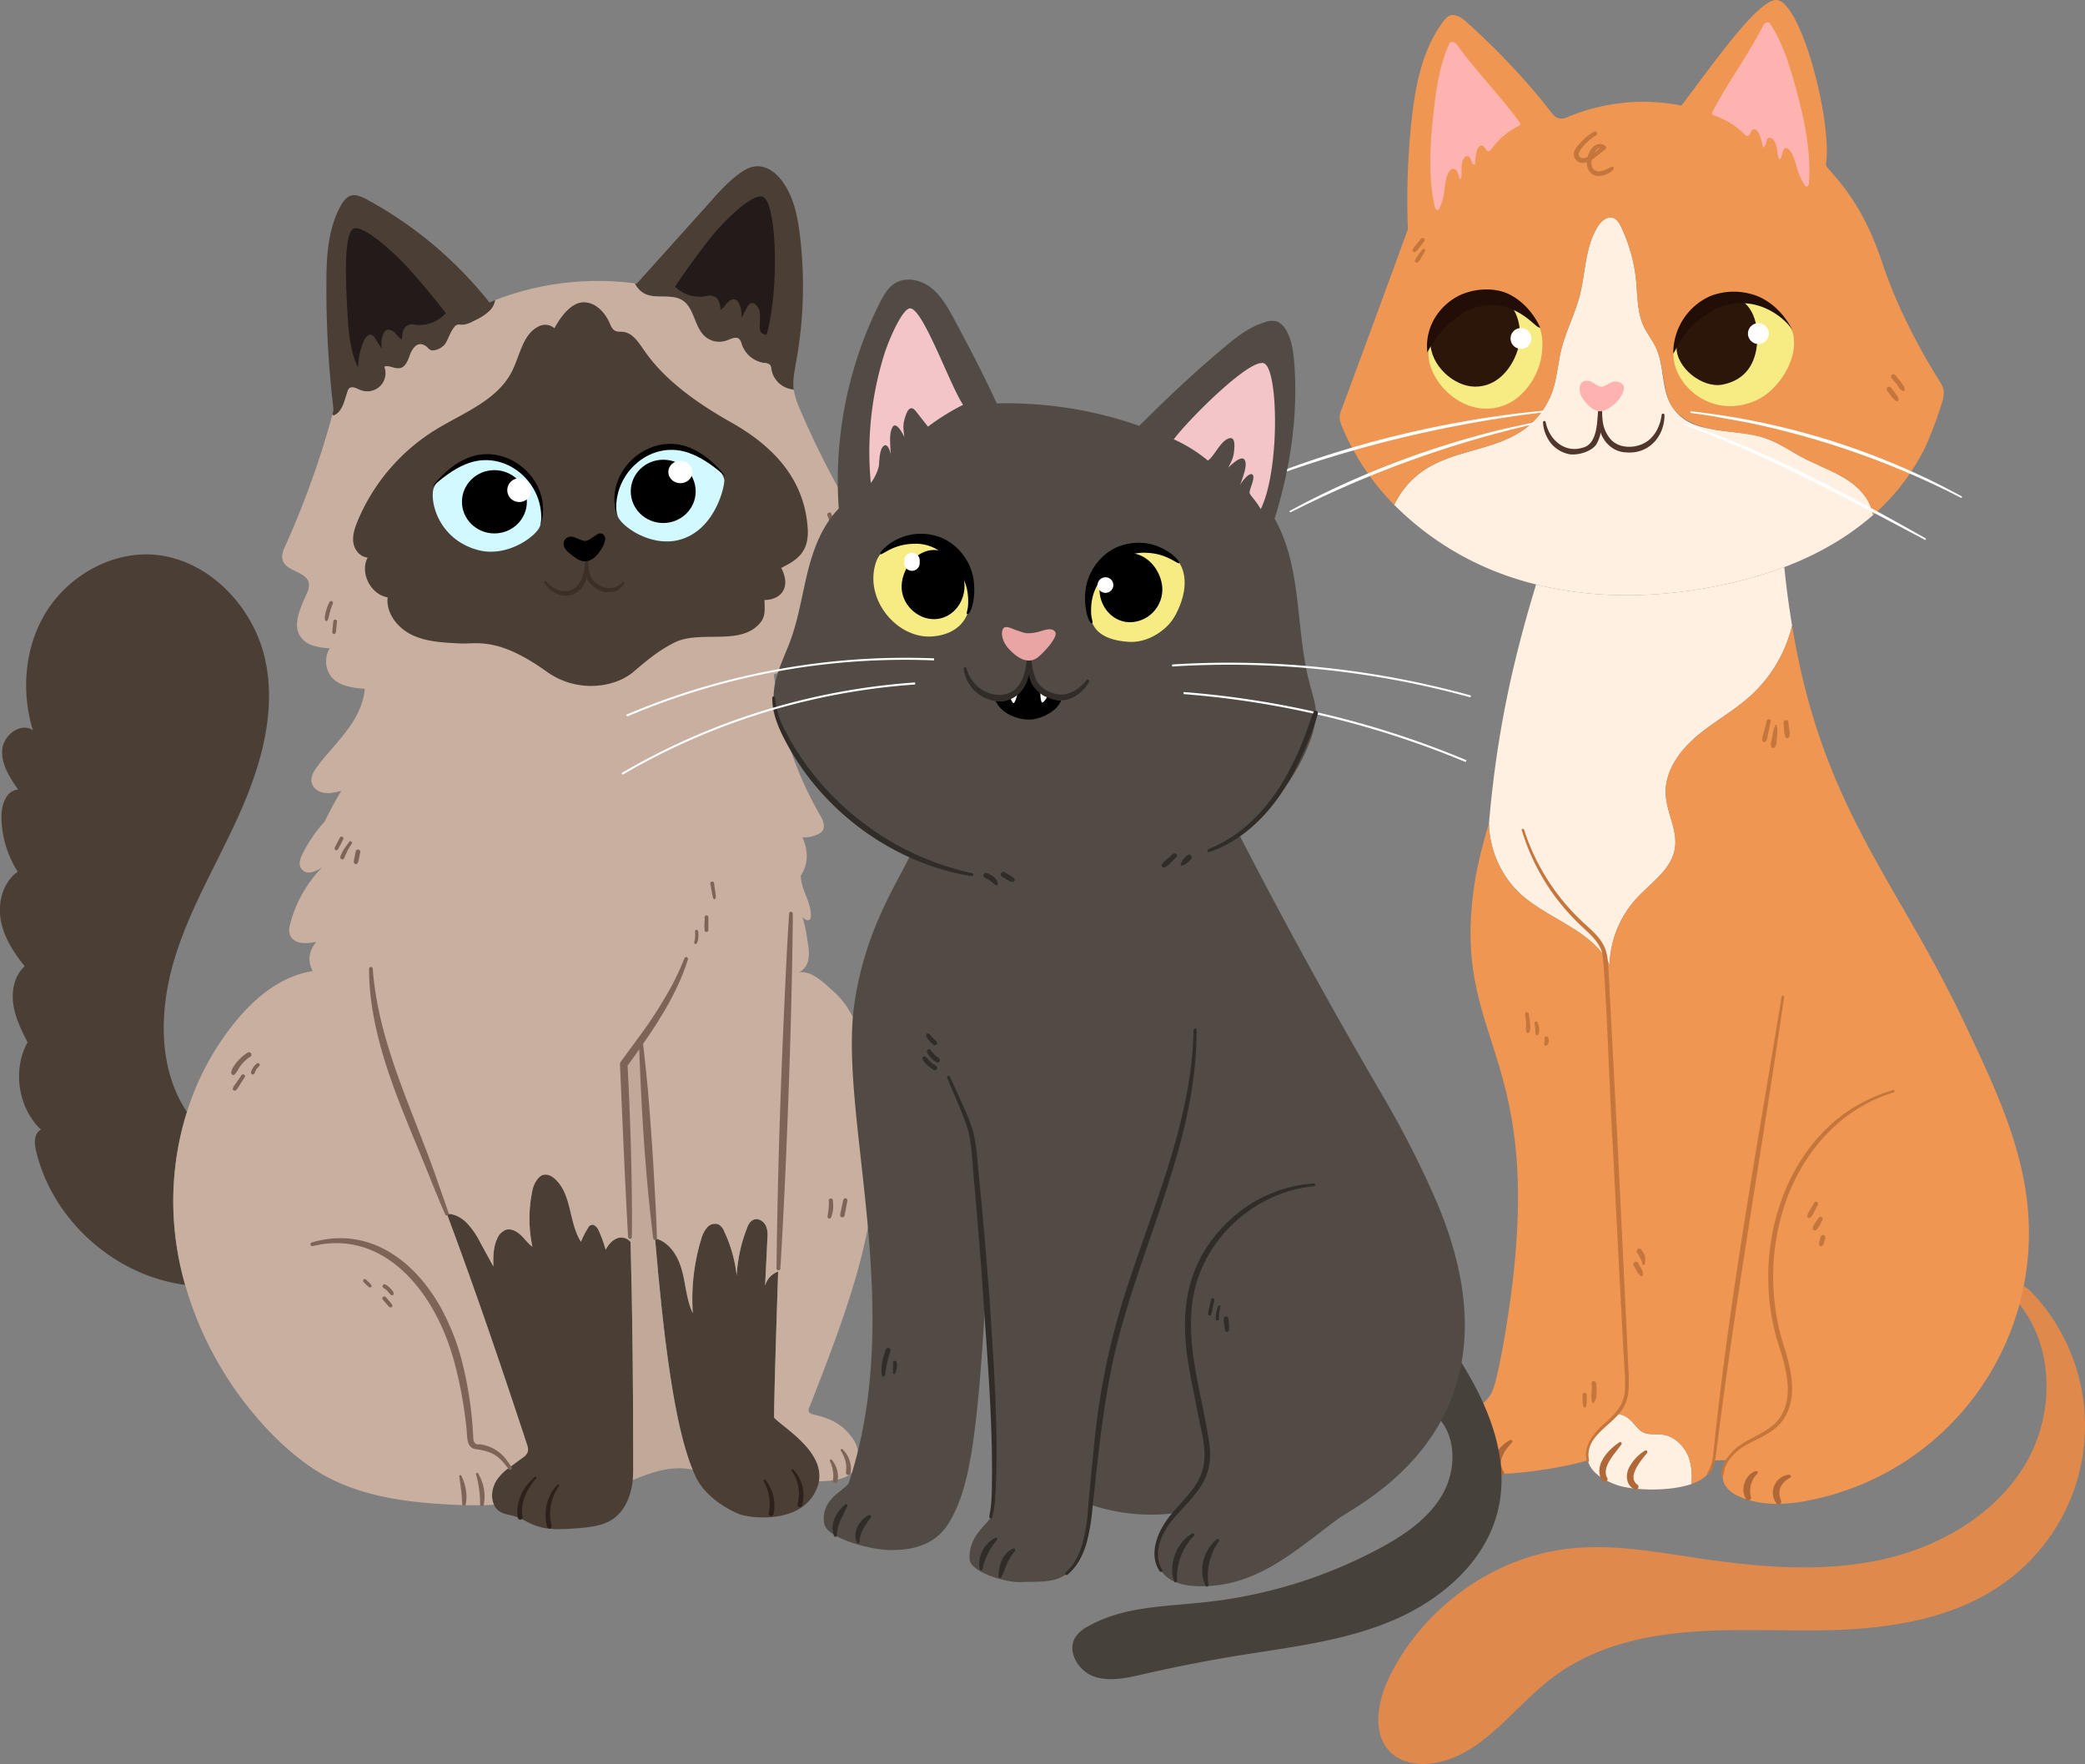 <svg id="레이어_1" data-name="레이어 1" xmlns="http://www.w3.org/2000/svg" xmlns:xlink="http://www.w3.org/1999/xlink" viewBox="0 0 1021.4 864.1"><rect x="0" y="0" width="1021.4" height="864.1" fill="#808080" stroke="none"/><defs><style>.cls-1{fill:none;}.cls-2{clip-path:url(#clip-path);}.cls-3{fill:#4b3e35;}.cls-4{fill:#c1a999;}.cls-5{fill:#c8afa0;}.cls-6{fill:#7c6557;}.cls-7{fill:#2c211b;}.cls-8{fill:#231b19;}.cls-9{fill:#3a3027;}.cls-10{fill:#d2f9ff;}.cls-11{fill:#fff;}.cls-12{clip-path:url(#clip-path-2);}.cls-13{fill:#e0894d;}.cls-14{fill:#fff0e2;}.cls-15{fill:#f09653;}.cls-16{fill:#c5763c;}.cls-17{fill:#ffb3b0;}.cls-18{fill:#b16838;}.cls-19{fill:#f6ec83;}.cls-20{fill:#2c160a;}.cls-21{fill:#51362d;}.cls-22{fill:#220e07;}.cls-23{fill:#47413c;}.cls-24{fill:#524b45;}.cls-25{fill:#312c28;}.cls-26{fill:#f4c5c8;}.cls-27{fill:#e9a4a4;}</style><clipPath id="clip-path" transform="translate(-45.1 -183)"><rect class="cls-1" y="20.5" width="513.8" height="960.28"/></clipPath><clipPath id="clip-path-2" transform="translate(-45.1 -183)"><rect class="cls-1" x="601.9" width="478.1" height="1094.68"/></clipPath></defs><g class="cls-2"><path class="cls-3" d="M175.1,506.6c5.4,25.3-2.2,51.6-12.8,75.3s-24.2,46-31.7,70.8-8.3,53.3,6,74.9h.1a145.8,145.8,0,0,0-6.2,56.1,148,148,0,0,0,5.3,28.7c-34.6-4.5-65.3-31.9-73.1-66-.9-3.6-.9-8.4,2.5-10-11.2-10.7-14.1-29.2-6.6-42.8-3-6-6.1-12.1-7-18.8s.6-14,5.6-18.5c-5.5-6.8-10.4-14.4-11.8-23S46.7,615,53.8,610a50.6,50.6,0,0,1-8-26.7c-.1-5.8,2.3-13.2,8.2-13.5-4.1-5.9-8.4-12.4-7.8-19.6s9.1-13.5,15-9.5c-5.9-19.3-4-41.2,6.7-58.2s30.5-28.6,50.6-27.9C146.1,455.7,169.4,479.6,175.1,506.6Z" transform="translate(-45.1 -183)"/><path class="cls-3" d="M284.9,331.2l2.8-1.2a9.5,9.5,0,0,1-2.5,5,23.4,23.4,0,0,1-6.9,4.7c-2.3,1.2-4.7,2.5-7.3,2.4a3.7,3.7,0,0,0-2.1.1,2.4,2.4,0,0,0-1.1.9c-2,2.3-2.7,5.4-4.3,7.9s-4.7,4.8-7.4,3.5-2.7-2.4-4.3-2.8-4.9,2.3-5.8,5-2,5.9-4.7,6.6-5.3-1.5-7.9-.7a9,9,0,0,1-2.1,9.6,9.1,9.1,0,0,1-9.6,1.9c-1.9-.8-4.1-2.1-5.6-.8a4,4,0,0,0-.8,1.6c-1.5,4.5-2.5,10.1-6.9,11.7l-.4-.7c.2-.7.3-1.4.5-2.1a498.9,498.9,0,0,1-3.5-62.5c0-12.8.8-26.1,6.9-37.3,1.2-2.2,2.8-4.5,5.2-5.2s5.3.6,7.7,1.9A196,196,0,0,1,284.9,331.2Z" transform="translate(-45.1 -183)"/><path class="cls-3" d="M437,298.7a205.3,205.3,0,0,1-2,62.1c-.7,4.3-1.7,8.7-1.1,13h0a11.1,11.1,0,0,1-2.5-.5A11.9,11.9,0,0,1,423,364a4.5,4.5,0,0,0-.7-2.3,4.6,4.6,0,0,0-2.9-.9,13.7,13.7,0,0,1-11-9.3,5,5,0,0,0-1.2-2.4c-1.5-1.4-3.9-.1-5.8.6a10.7,10.7,0,0,1-11.1-2c-5.1-4.7-4.9-13.8-10.8-17.5s-13.4-.3-19.1-3.6a11.1,11.1,0,0,1-4.3-4.8l.9.2,36.3-40.4c4.4-5,8.9-9.9,14.3-13.8,2.3-1.6,4.9-3.1,7.7-3.3,5.3-.5,10,3.1,13.1,7.4C434,279.5,435.9,289.2,437,298.7Z" transform="translate(-45.1 -183)"/><path class="cls-3" d="M384.4,902.9c-9.1-21.8-14.4-66.1-18.4-113.3,6.3,1.6,10.8,8,12.8,14.4s2.4,15.4,5.7,22.3a100.8,100.8,0,0,1,4.2-36.6,13.9,13.9,0,0,1,2.9-5.5,4.9,4.9,0,0,1,5.7-1.3,6.8,6.8,0,0,1,2.6,3.4,67.6,67.6,0,0,1,6.1,21.6,74.1,74.1,0,0,1,5-23.2c.7-1.8,1.7-3.6,3.5-4.3s4.7.8,5.7,2.9,1,4.6.8,7l-1.1,22.6a10,10,0,0,1,6.4-7c-1.1,32.8-1.9,59.6-2,71.5,4.3,4.8,24.6,16.3,22,31.2a17.2,17.2,0,0,1-.8,2.8c-6.7,18.7-33.2,15.4-38.5,13.2s-15.9-8-20.8-17.6C385.6,905.7,385,904.4,384.4,902.9Z" transform="translate(-45.1 -183)"/><path class="cls-3" d="M294.7,901.8l6.4-4.7a6,6,0,0,0,2.4-2.6c.6-1.4.1-3-.4-4.4-12.4-37.7-25.2-75.3-39.1-112.5,3.8-.1,7.4,2,10,4.7a40.1,40.1,0,0,1,6.4,9.4l6.4,11.7c-.1-4.7-.1-9.5,1.9-13.7a7.6,7.6,0,0,1,4.3-4.3c2.6-.7,5.3.7,7.2,2.6s3.5,4.1,5.7,5.7a67.1,67.1,0,0,1,0-27.5c.6-3.3,2.1-7.1,5.4-7.7s4.6.9,6.3,2.6c7.7,7.8,6.2,20.9,12.1,30.2a39.7,39.7,0,0,1,3.3-6.5c.5-.8,1.1-1.7,2-1.8s2.6,1.2,3.3,2.6a64.8,64.8,0,0,1,3.5,9.6c1.4-2.6,3.4-5,6.2-5.8a5.9,5.9,0,0,1,6,2c1,37.7,1.3,72.7,1.3,112,0,1.5-.1,3.1-.2,4.6-.8,6.9-3.2,13.7-8.4,18.1s-12.8,5.1-19.8,5.6-13.9.9-20.3-1.7c-3-1.2-5.8-3.1-8.9-4.1s-5.5-1-7.8-2.5a7.4,7.4,0,0,1-2.8-3.3c-1.7-3.6-1-8.4,1.2-11.9A24.3,24.3,0,0,1,294.7,901.8Z" transform="translate(-45.1 -183)"/><path class="cls-4" d="M366,789.6c4,47.2,9.3,91.5,18.4,113.3l-1.2-.2c-9.5-1.7-19.1,1.5-28.1,5.3.1-1.5.2-3.1.2-4.6,0-39.3-.3-74.3-1.3-112-.7-26.9-1.8-55.1-3.3-87.1,2.6-3.5,5.4-7.4,8.3-11.5C361.2,721.9,363.3,756.5,366,789.6Z" transform="translate(-45.1 -183)"/><path class="cls-5" d="M135.8,812.4a148,148,0,0,1-5.3-28.7,145.8,145.8,0,0,1,6.2-56.1,132.7,132.7,0,0,1,23.7-44.1c9.8-12,22.6-22.5,37.9-24.8-3-5.6-1.4-10.5,1.7-14.3-4.7,1-11,1.2-12.8-3.3-.8-1.9-.4-4.1.2-6.1a61.9,61.9,0,0,1,15.5-27.1c-3,2-7.1,3.8-9.6,1.3s-1.1-5.8.3-8.5a68.7,68.7,0,0,1,10.5-15.2c3.8-7.7,6-11.4,8.2-15.1-2.7.7-5.5,1.4-8.3,1s-5.5-2.2-6.2-5,1-5.6,2.8-8c4.5-6,9.8-11.4,14.4-17.5s8.2-13,8.8-20.5c-6.7-.4-12.7-1.7-16.1-5.5a12.4,12.4,0,0,1-1.1-14.3c-5.1-.4-10.8-1.1-13.9-5.2-4.8-6.1-.3-14.8,2.8-21.9a8.6,8.6,0,0,0,.9-4.7c-.9-5.9-11-5.7-12.8-11.3-.8-2.5.3-5.1,1.4-7.4a437.9,437.9,0,0,0,23-64.2l.4.7c4.4-1.6,5.4-7.2,6.9-11.7a4,4,0,0,1,.8-1.6c1.5-1.3,3.7,0,5.6.8a9.1,9.1,0,0,0,9.6-1.9,9,9,0,0,0,2.1-9.6c2.6-.8,5.3,1.4,7.9.7s3.7-3.9,4.7-6.6,3-5.7,5.8-5,2.7,2.1,4.3,2.8,5.9-.9,7.4-3.5,2.3-5.6,4.3-7.9a2.4,2.4,0,0,1,1.1-.9,3.7,3.7,0,0,1,2.1-.1c2.6.1,5-1.2,7.3-2.4a23.4,23.4,0,0,0,6.9-4.7,9.5,9.5,0,0,0,2.5-5,139.6,139.6,0,0,1,68.4-8.2,11.1,11.1,0,0,0,4.3,4.8c5.7,3.3,13.6,0,19.1,3.6s5.7,12.8,10.8,17.5a10.7,10.7,0,0,0,11.1,2c1.9-.7,4.3-2,5.8-.6a5,5,0,0,1,1.2,2.4,13.7,13.7,0,0,0,11,9.3,4.6,4.6,0,0,1,2.9.9,4.5,4.5,0,0,1,.7,2.3,11.9,11.9,0,0,0,8.4,9.4,11.1,11.1,0,0,0,2.5.5,42.8,42.8,0,0,0,2.9,9.2c4.8,11.3,10.2,22.5,16,33.4,4.7,8.7,9.8,17.8,10.4,27.7.4,6.5-2.9,14.7-9.5,14.8.7,8.6.6,19.2-6.9,23.6-1.3.8-2.8,1.4-3.7,2.7a8.2,8.2,0,0,0-.9,3.8c-.7,9.7-5.3,20.5-18,24.2a176.2,176.2,0,0,0,22.3,68.4c1.4,2.3,2.8,5.1,1.9,7.6s-6.3,4.1-10.2,3.9c2.6,5.8,3.3,12.5-.8,18.7,0,7,5.4,13.3,4.9,20.2a3.5,3.5,0,0,1-.3,1.1,1.7,1.7,0,0,1-2.1.4,4.3,4.3,0,0,1-1.7-1.6,95.1,95.1,0,0,1,2.8,14.1,19.4,19.4,0,0,1,0,7.6c-.7,2.4-2.3,4.8-4.7,5.6,6.6-.9,12,4.8,17.6,9.8s9.3,11.8,12,18.8c4.9,12.9,6.8,26.8,7.8,40.5,3.4,49.3-9.6,86.5-31.4,142.2-.6,1.5-1.7,3.3-.6,4.4a4.2,4.2,0,0,0,1.9.9c7.9,1.8,14.4,4.5,19.6,12.3,3,4.5,3.4,11.3,0,15.4s-9.9,4.9-16.9,5c2.6-14.9-17.7-26.4-22-31.2.1-11.9.9-38.7,2-71.5a10,10,0,0,0-6.4,7l1.1-22.6c.2-2.4.3-4.8-.8-7s-3.5-3.7-5.7-2.9-2.8,2.5-3.5,4.3a74.1,74.1,0,0,0-5,23.2,67.6,67.6,0,0,0-6.1-21.6,6.8,6.8,0,0,0-2.6-3.4,4.9,4.9,0,0,0-5.7,1.3,13.9,13.9,0,0,0-2.9,5.5,100.8,100.8,0,0,0-4.2,36.6c-3.3-6.9-3.4-14.9-5.7-22.3s-6.5-12.8-12.8-14.4c-2.7-33.1-4.8-67.7-7-96.8-2.9,4.1-5.7,8-8.3,11.5,1.5,32,2.6,60.2,3.3,87.1a5.9,5.9,0,0,0-6-2c-2.8.8-4.8,3.2-6.2,5.8a64.8,64.8,0,0,0-3.5-9.6c-.7-1.4-1.8-3-3.3-2.6s-1.5,1-2,1.8a39.7,39.7,0,0,0-3.3,6.5c-5.9-9.3-4.4-22.4-12.1-30.2-1.7-1.7-4-3.1-6.3-2.6s-4.8,4.4-5.4,7.7a67.1,67.1,0,0,0,0,27.5c-2.2-1.6-3.7-3.9-5.7-5.7s-4.6-3.3-7.2-2.6a7.6,7.6,0,0,0-4.3,4.3c-2,4.2-2,9-1.9,13.7l-6.4-11.7a40.1,40.1,0,0,0-6.4-9.4c-2.6-2.7-6.2-4.8-10-4.7,13.9,37.2,26.7,74.8,39.1,112.5.5,1.4,1,3,.4,4.4a6,6,0,0,1-2.4,2.6l-6.4,4.7a24.3,24.3,0,0,0-6.4,6.4c-2.2,3.5-2.9,8.3-1.2,11.9-13.2.8-31.9-.4-44.4-2.2s-25.2-5.1-36.6-11-23.5-16.2-32.9-26.9A172.6,172.6,0,0,1,135.8,812.4Z" transform="translate(-45.1 -183)"/><path class="cls-6" d="M365.1,789.6c-4-32.1-5.9-64.6-7-96.9a.9.9,0,0,1,1.8,0c1,7.7,1.8,16.2,2.6,24.2,1.3,15.8,2.5,32.5,3.3,48.3.5,8.1.9,16.2,1.1,24.3a.8.8,0,0,1-.8.9,1,1,0,0,1-1-.8Z" transform="translate(-45.1 -183)"/><path class="cls-6" d="M433.5,630.5c-.4,43.3-1.9,87-3.8,130.2-.6,12.6-1.5,30.8-2.3,43.3a1,1,0,1,1-1.9-.1c.5-43.2,1.9-86.9,3.9-130.1.6-12.7,1.4-30.8,2.3-43.3a.9.9,0,0,1,.9-.9,1.1,1.1,0,0,1,.9.9Z" transform="translate(-45.1 -183)"/><path class="cls-6" d="M352.8,789c-1.4-23.9-2.9-60.3-4-84.6a2.7,2.7,0,0,1,.3-1.2l8.9-12.1A213.8,213.8,0,0,0,374.1,666a129.3,129.3,0,0,0,6.3-13.6.9.9,0,0,1,1.2-.5,1,1,0,0,1,.5,1.1,108.9,108.9,0,0,1-5.6,14.1c-6.3,13.3-15.7,26.5-24.3,38.4l.3-1.3c1.3,24.7,2.1,49.5,2.2,74.2,0,3.5,0,7-.1,10.6a.9.9,0,0,1-.9.9c-.5,0-.8-.4-.9-.9Z" transform="translate(-45.1 -183)"/><path class="cls-6" d="M227.7,657.5c2.7,36.9,20.2,70.4,32,104.9,1.7,4.9,3.5,9.9,5.2,14.9a.8.8,0,0,1-.6,1.1.9.9,0,0,1-1.1-.5c-2.1-4.8-4.1-9.7-6.1-14.5-11.9-30.4-27.2-61-30.6-93.9a117.1,117.1,0,0,1-.6-11.9.9.9,0,0,1,1.8-.1Z" transform="translate(-45.1 -183)"/><path class="cls-6" d="M197.9,791.6c30.9-9,55,12.8,66.9,39.5a109,109,0,0,1,6.9,19.9,184.2,184.2,0,0,1,5.1,33.7c.2,1.7-.1,3.9.9,5.1s2,.5,3.2.8a19.4,19.4,0,0,1,11.7,6.7c1.1,1.4,2.1,2.9,3.1,4.3a.9.9,0,0,1-.3,1.3,1,1,0,0,1-1.2-.3c-5-6.9-8.3-8.7-16.5-9.8a4.4,4.4,0,0,1-1.7-.8c-1.4-1-1.8-3-2-4.4s-.2-3.5-.4-5.3a210.7,210.7,0,0,0-5.5-30.4,114.8,114.8,0,0,0-6.7-19.2c-10.8-23.8-31.2-44.7-59.3-40.1l-3.8.8a.9.9,0,0,1-.4-1.8Z" transform="translate(-45.1 -183)"/><path class="cls-6" d="M279.3,904.8a21.7,21.7,0,0,1,2.8,7.3,21,21,0,0,1,0,7.9.9.9,0,0,1-1.8-.2,44.8,44.8,0,0,0-.5-7.3,49.9,49.9,0,0,0-1.5-7.3.5.5,0,0,1,1-.4Z" transform="translate(-45.1 -183)"/><path class="cls-7" d="M307.8,907.2c-4.5,5.1-8,11.9-6.7,18.8a1.2,1.2,0,0,1-1,1.4,1.1,1.1,0,0,1-1.3-1c-1-5.7,1-11.5,4.4-15.9a29.6,29.6,0,0,1,3.9-4,.4.4,0,0,1,.7.1.4.4,0,0,1,0,.6Z" transform="translate(-45.1 -183)"/><path class="cls-7" d="M318.9,911a23.6,23.6,0,0,0-3.6,19.3,1.2,1.2,0,0,1-.8,1.4,1.1,1.1,0,0,1-1.4-.8,22.7,22.7,0,0,1,1.8-16.2,20.3,20.3,0,0,1,3.3-4.4.5.5,0,0,1,.7.7Z" transform="translate(-45.1 -183)"/><path class="cls-7" d="M420,907.9a19.8,19.8,0,0,1,4,16.9,1.2,1.2,0,0,1-1.4.9,1.2,1.2,0,0,1-.9-1.4,23,23,0,0,0-2.5-15.8c-.3-.5.4-1.1.8-.6Z" transform="translate(-45.1 -183)"/><path class="cls-7" d="M433.7,902.9a17.9,17.9,0,0,1,4.3,17.5,1.1,1.1,0,1,1-2.2-.6,19.3,19.3,0,0,0-2.9-16.3c-.4-.5.3-1,.8-.6Z" transform="translate(-45.1 -183)"/><path class="cls-3" d="M309.2,342.8c-8,3.7-9.3,14.2-13.3,22.1-7.3,14.5-24.4,20.5-38.2,29.1a96,96,0,0,0-37.4,44.2c-1.4,3.4-2.6,7-2.1,10.6s3.4,7.1,7,7.3c-3.9,7.5,1.4,18.1,9.8,19.5-.9,7.9,5.1,15.3,12.3,18.6s15.4,3.6,23.3,4,18.2-3.5,42.3,13.8c15.1,10.8,33.5,7.7,42.4.2,6.8-5.8,12.1-10.3,20.1-14.4,11.9-6,30,.9,40.1-7.7,4.7-4,4.3-7,4.1-13.2,7.6,0,13.4-5.7,8.2-15.7,6.9-3.5,13.7-7.1,13-19.2-1.1-16.8-8.9-35.9-37.2-51.9-15.6-8.8-32.1-20-42.4-34.7-2.9-4-5.7-9.1-10.6-9.8-1.5-.2-3.1.1-4.4-.7s-1.8-2.2-2.4-3.5c-2.3-5.4-7.1-10.5-13-10.3s-10.9,6.8-14.1,12.7A6.8,6.8,0,0,0,309.2,342.8Z" transform="translate(-45.1 -183)"/><path class="cls-8" d="M217.7,295.4c-4.5,4.5-3.1,29.2-2.2,43.9.5,8.1,1.5,16.4,5,23.8a36.6,36.6,0,0,1,2.8-13.1c.8-1.6,2.3-3.6,4-2.9a3.8,3.8,0,0,1,1.6,1.7l3.2,5.1a14.2,14.2,0,0,1,.7-7.1,3.8,3.8,0,0,1,1.3-1.9c1.4-.9,3.2-.1,4.4,1.1s2,2.5,3.5,3.2c.1-2.5.4-5.5,2.6-6.7s3.3-.4,5-.3a17.4,17.4,0,0,0,13.9-5.8c-5.9-7.7-12.2-15.2-18.7-22.4S221.5,291.5,217.7,295.4Z" transform="translate(-45.1 -183)"/><path class="cls-8" d="M418.8,279.4c6.8,2.7,8.2,45.1,1.8,67.7-1.3-.5-2.8-.6-3.2-2.4s.6-8.1-.6-10.4-2.5-3.4-4.1-2.6a3.6,3.6,0,0,0-1.5,1.7l-2.9,5.4a13.4,13.4,0,0,0-1.2-7.1,3.6,3.6,0,0,0-1.4-1.8c-1.4-.8-3.2.2-4.3,1.4s-1.9,2.7-3.3,3.4c-.2-2.5-.7-5.4-3-6.4s-3.3-.3-5-.1a17.2,17.2,0,0,1-14.3-4.8c5.4-8.1,11.2-16,17.2-23.7S413.7,277.4,418.8,279.4Z" transform="translate(-45.1 -183)"/><path class="cls-6" d="M271.1,905.9a22.6,22.6,0,0,1,2.2,6.8,21.2,21.2,0,0,1,0,7.1.8.8,0,0,1-1,.7.8.8,0,0,1-.8-.8c-.1-2.3-.2-4.5-.5-6.7s-.6-4.5-.9-6.8c-.2-.6.7-.9,1-.3Z" transform="translate(-45.1 -183)"/><path class="cls-9" d="M312.7,467.8c3.3,3.9,9.1,6.5,13.6,3.5s5.2-9.1,5.8-14.3c0-.6,1-.6,1.1.1a31.5,31.5,0,0,1-.6,8.6c-1.5,6.5-7.4,10.9-14.1,8.4a13,13,0,0,1-6.7-5.7.5.5,0,0,1,.9-.6Z" transform="translate(-45.1 -183)"/><path class="cls-9" d="M351,468.7c-4.7,8.2-17.6,4-19-4.6a22.7,22.7,0,0,1,0-7.8.6.6,0,0,1,.6-.5,1.2,1.2,0,0,1,.5.5,33.3,33.3,0,0,0,.8,7.3c1.7,6.9,11.4,10.3,16.2,4.5.4-.5,1.2.1.9.6Z" transform="translate(-45.1 -183)"/><path class="cls-6" d="M452.5,898a12.9,12.9,0,0,1,2.9,10.7,1.2,1.2,0,0,1-2.3-.4,13.5,13.5,0,0,0,0-4.9,15.8,15.8,0,0,0-1.5-4.8.6.6,0,0,1,.9-.6Z" transform="translate(-45.1 -183)"/><path class="cls-6" d="M457.8,892.9a13.4,13.4,0,0,1,4,11.7,1.1,1.1,0,0,1-1.3.9,1.1,1.1,0,0,1-1-1.3,14,14,0,0,0-.2-5.4,18.7,18.7,0,0,0-2.3-5.2c-.3-.5.4-1,.8-.7Z" transform="translate(-45.1 -183)"/><path class="cls-10" d="M347.6,435.5a26.5,26.5,0,0,1,5.4-23.9,28.3,28.3,0,0,1,22.8-9.5,30.7,30.7,0,0,1,21.9,11.6,10.6,10.6,0,0,1,2.2,4.2c.5,2.1-4,24.9-22.2,29.6C363.5,451.1,348.9,440.4,347.6,435.5Z" transform="translate(-45.1 -183)"/><ellipse cx="324.9" cy="240.7" rx="15.9" ry="15.5"/><ellipse class="cls-11" cx="333.3" cy="231.2" rx="5.9" ry="5.5"/><path d="M347.2,435.1c-6.7-21.9,17.4-42.4,38-31.8,6.1,3,11.1,7.8,15.3,13-5.1-4.3-10.3-8.4-16.3-10.8-19.4-8.4-39.6,9.2-37,29.6Z" transform="translate(-45.1 -183)"/><path class="cls-10" d="M309.7,440.5a26.3,26.3,0,0,0-5.5-23.9,28.2,28.2,0,0,0-22.7-9.4,30.5,30.5,0,0,0-21.9,11.6,10.2,10.2,0,0,0-2.3,4.2c-1.4,8.1,4.1,24.8,22.2,29.5C293.8,456.2,308.3,445.4,309.7,440.5Z" transform="translate(-45.1 -183)"/><ellipse cx="242.2" cy="245.8" rx="15.9" ry="15.5"/><path class="cls-11" d="M305.2,423.5a5.8,5.8,0,1,0-5.8,5.4A5.6,5.6,0,0,0,305.2,423.5Z" transform="translate(-45.1 -183)"/><path d="M310,440.1c2.7-20.4-17.6-37.9-37-29.6-5.9,2.4-11.1,6.6-16.2,10.9,4.2-5.2,9.2-10.1,15.3-13.1,20.5-10.5,44.6,9.9,37.9,31.8Z" transform="translate(-45.1 -183)"/><path d="M331.9,448c-2.3-.1-4.4-1.8-6.7-2.1a3.6,3.6,0,0,0-3.4,1.5,3.8,3.8,0,0,0-.2,3.7,7.5,7.5,0,0,0,1.9,2.4,39.2,39.2,0,0,0,3.2,2.5,9.2,9.2,0,0,0,4,1.9,7.3,7.3,0,0,0,5.5-1.7,18.3,18.3,0,0,0,3.7-4.6,12.1,12.1,0,0,0,1.7-4.3,3.2,3.2,0,0,0-.7-2.3,2.6,2.6,0,0,0-1.9-.7C337.4,444.3,334.7,447.5,331.9,448Z" transform="translate(-45.1 -183)"/><path class="cls-6" d="M387.1,639.1a.9.9,0,0,0-1-.6.9.9,0,0,0-.5,1,11.3,11.3,0,0,1,0,2.6c0,.8-.3,1.7-.4,2.6s1,.9,1.3.3a7.7,7.7,0,0,0,.7-2.9A15.1,15.1,0,0,0,387.1,639.1Z" transform="translate(-45.1 -183)"/><path class="cls-6" d="M392.1,635.5v-3.2a.9.9,0,1,0-1.8,0c0,1.1,0,2.1-.1,3.2s0,2.1.1,3.1a.9.9,0,0,0,.6.9h.5a1,1,0,0,0,.7-.9Z" transform="translate(-45.1 -183)"/><path class="cls-6" d="M394.9,615.5a.9.9,0,0,0-1.2-.6.9.9,0,0,0-.6,1.1c.4,2.1.7,4.3,1.2,6.4s1.6.7,1.5-.2S395.2,617.7,394.9,615.5Z" transform="translate(-45.1 -183)"/><path class="cls-6" d="M212.9,593a.9.9,0,0,0-1.3.3c-.8,1.6-1.7,3.2-2.5,4.9a1,1,0,0,0,.3,1.2.9.9,0,0,0,1.2-.3,45.9,45.9,0,0,0,2.6-4.9A.8.8,0,0,0,212.9,593Z" transform="translate(-45.1 -183)"/><path class="cls-6" d="M216.2,595.3l-2.5,3.5a23.3,23.3,0,0,0-1.9,3.9c-.3,1.1,1.3,1.8,1.8.8s1.1-2.5,1.7-3.7a40.5,40.5,0,0,1,2.1-3.5C218,595.6,216.7,594.6,216.2,595.3Z" transform="translate(-45.1 -183)"/><path class="cls-6" d="M220.8,599.2a1.1,1.1,0,0,0-1.4.7l-.6,2.9-.3,1.5c0,.2-.1.6-.1.9a1.4,1.4,0,0,0,.5.9.6.6,0,0,0,.9.1,1.1,1.1,0,0,0,.7-.8,6.4,6.4,0,0,0,.2-.7l.3-1.3.6-2.9A1.1,1.1,0,0,0,220.8,599.2Z" transform="translate(-45.1 -183)"/><path class="cls-6" d="M207.8,477.5a1,1,0,0,0-1.3.4,20.5,20.5,0,0,0-1.6,4.1,16,16,0,0,0-.5,2.1c-.1.3-.1.7-.2,1.1a4.9,4.9,0,0,0,.1,1.2.7.7,0,0,0,1.4.2,15.2,15.2,0,0,0,.6-2,14.6,14.6,0,0,1,.5-2,23.2,23.2,0,0,1,1.3-3.7A1.1,1.1,0,0,0,207.8,477.5Z" transform="translate(-45.1 -183)"/><path class="cls-6" d="M209.3,486.5a.9.9,0,0,0-.9.9l-.3,2.7c0,.4-.1.9-.1,1.3s-.1.4-.1.6v.8a1,1,0,0,0,.7.8.9.9,0,0,0,.9-.6,3.1,3.1,0,0,0,.2-.8,2,2,0,0,0,.1-.7c0-.4.1-.9.1-1.3l.3-2.8C210.3,487,209.8,486.5,209.3,486.5Z" transform="translate(-45.1 -183)"/><path class="cls-6" d="M454.6,441.2c-.2-.5-.3-1.1-.5-1.7a8.8,8.8,0,0,0-.5-1.5l-1.2-3.2a.9.9,0,0,0-1.2-.7,1.1,1.1,0,0,0-.8,1.3l1.2,3.2a32.4,32.4,0,0,0,1.3,3.3,1.1,1.1,0,0,0,1.2.4A.9.9,0,0,0,454.6,441.2Z" transform="translate(-45.1 -183)"/><path class="cls-6" d="M451.5,446.2a8.6,8.6,0,0,0-.6-2.3c-.2-.5-.6-.8-1.1-.6s-.8.6-.6,1a4.5,4.5,0,0,1,.3,1.1c.1.1.1.3.2.5v.4a3.4,3.4,0,0,1,.1,1,4.1,4.1,0,0,0,0,1.1c0,.4.2.7.6.7a.7.7,0,0,0,.8-.5,5,5,0,0,0,.3-1.3Z" transform="translate(-45.1 -183)"/><path class="cls-6" d="M237.9,816.3c0-.2-.1-.3-.2-.5l-.5-.7-.9-1a11.2,11.2,0,0,0-2.4-1.9,1,1,0,0,0-1.3.4,1,1,0,0,0,.4,1.3l.5.4.3.2h.1l1,.9.4.5c.1.1.2.2.2.3h.1l.6.7h0c0,.1.1.1.2.2l.4.3a.8.8,0,0,0,1.2-.7A.7.7,0,0,0,237.9,816.3Z" transform="translate(-45.1 -183)"/><path class="cls-6" d="M237.3,822.5a3.6,3.6,0,0,0-.3-.7l-.5-.6-.8-1-1.7-1.9a1.1,1.1,0,0,0-1.3,0,1,1,0,0,0,0,1.4l1.6,1.9.8.9.4.5.7.4a.8.8,0,0,0,.8-.1A.7.7,0,0,0,237.3,822.5Z" transform="translate(-45.1 -183)"/><path class="cls-6" d="M227.1,812.9a.8.8,0,0,0-.1-.4l-.2-.3-.3-.3a4.6,4.6,0,0,0-.7-.7l-1.4-1.4a.8.8,0,0,0-1.2,0,.9.9,0,0,0,0,1.2l1.4,1.4.7.6.3.3.3.3h.4A.6.6,0,0,0,227.1,812.9Z" transform="translate(-45.1 -183)"/><path class="cls-6" d="M166.7,698.5a19.9,19.9,0,0,0-5,4.1,15.6,15.6,0,0,0-2,2.7,5.6,5.6,0,0,0-1.3,3.2,1,1,0,0,0,1.7.8,15.1,15.1,0,0,0,1.8-2.6,13.4,13.4,0,0,1,1.6-2.3,18.1,18.1,0,0,1,4.4-3.9A1.2,1.2,0,0,0,166.7,698.5Z" transform="translate(-45.1 -183)"/><path class="cls-6" d="M164.7,709.4a1,1,0,0,0-1.3.3l-2.2,3.2-1.1,1.5-.6.9a1.4,1.4,0,0,0-.2.6c-.1.2-.1.4-.2.6a1,1,0,0,0,1.4.7,5.8,5.8,0,0,0,1.4-1.7,14,14,0,0,0,1-1.6l2.1-3.3A.9.9,0,0,0,164.7,709.4Z" transform="translate(-45.1 -183)"/><path class="cls-6" d="M172,704a.7.7,0,0,0-1.1,0,8.1,8.1,0,0,0-1.8,1.9l-.6,1.1a2.8,2.8,0,0,0-.4,1.5.8.8,0,0,0,.6.8.8.8,0,0,0,1-.4l.3-.6c.1-.2.1-.4.2-.6a.1.1,0,0,1,.1-.1h0a.1.1,0,0,1,.1-.1,1.4,1.4,0,0,1,.2-.6l.3-.5a.2.2,0,0,0,.2-.2h.1l.8-.9A.8.8,0,0,0,172,704Z" transform="translate(-45.1 -183)"/><path class="cls-6" d="M459.5,770a1.1,1.1,0,0,0-1.3.8l-.8,3.7-.4,1.9a8.3,8.3,0,0,0-.3,2.2,1,1,0,0,0,.9.7,1.1,1.1,0,0,0,1.1-.5,5.8,5.8,0,0,0,.4-1.9,10.6,10.6,0,0,0,.4-1.9c.2-1.2.5-2.4.7-3.7A1.1,1.1,0,0,0,459.5,770Z" transform="translate(-45.1 -183)"/><path class="cls-6" d="M453.1,771.1a.9.9,0,0,0-1-1c-.5,0-1.1.4-1,1a17.9,17.9,0,0,1-.1,4c-.1,1.4-.4,2.7-.5,4a.9.9,0,0,0,1.6.5,13,13,0,0,0,1.1-4.3A19.7,19.7,0,0,0,453.1,771.1Z" transform="translate(-45.1 -183)"/></g><g class="cls-12"><path class="cls-13" d="M1030.6,817.7c20.8,20.9,21.9,56.5,7,82s-42.9,41.4-71.7,47.5-58.9,3.5-88.1-.8c-21.2-3.1-42.6-7.2-63.9-4.8-37.4,4.1-71.5,29-88.1,62.7-6,12.2-9,28.9,1.3,37.8,5.2,4.5,12.6,5.6,19.5,4.7,24.3-3.2,39.4-27.1,58.9-41.9s42.9-20.4,66.5-22.4,47.4-.3,71-1c29.2-.9,59.5-5.8,83.3-22.7a94.7,94.7,0,0,0,14.5-142.3c-1.6-1.7-3.4-3.4-5.7-3.8S1030,813.8,1030.6,817.7Z" transform="translate(-45.1 -183)"/><path class="cls-14" d="M822.9,898.3a11.5,11.5,0,0,1,.8-7.6c2.5-6.3,9-10.1,13.4-15.2a11.3,11.3,0,0,1,6.3,2.8c2.4,2,4,5.1,6.8,6.4s6,.6,9,1c6.1.7,11.2,5.7,13.3,11.5a29.2,29.2,0,0,1,1.1,12.8c-11.5,3.9-29.5,3-36.8.3S824.3,903.8,822.9,898.3Z" transform="translate(-45.1 -183)"/><path class="cls-14" d="M831.5,652c-9.5-14.3-29.1-19.5-42-31.5a49,49,0,0,1-15-34c3.8-44.2,11.5-79,23.1-117.2,29.2,7.3,60.3,6.6,89.9.5a207.8,207.8,0,0,0,31.7-9c1,10.1,2.3,19.6,3.8,28.6a67.8,67.8,0,0,1-20.3,34.4c-8.2,7.5-18.2,12.8-26.6,20s-15.6,17.3-15,28.4c.5,9,5.9,17.5,4.5,26.3-1.6,10.5-11.8,16.9-18.9,24.7a50.1,50.1,0,0,0-13.1,32.4A21.2,21.2,0,0,0,831.5,652Z" transform="translate(-45.1 -183)"/><path class="cls-14" d="M797.6,469.3a157.5,157.5,0,0,1-17.7-5.5,145.5,145.5,0,0,1-51.8-33.5,42.2,42.2,0,0,1,14.8-17.1c14.8-9.9,34.9-9.6,49.3-20.2a39.4,39.4,0,0,0,13.4-18.3c2.3-6.8,2.7-14.1,4.5-21,2.2-8.8,6.5-16.9,8.8-25.6,3-11.5,2.6-24.2,9-34.3,1.5-2.4,4.1-4.8,6.9-4.2s3.6,2.8,4.6,4.8a80.5,80.5,0,0,1,7.1,25c.8,7.9.5,16.2,3.8,23.4,1.8,3.8,4.5,7.1,6.2,10.9,4,9,2.3,20,7.6,28.3s13,10.1,21.2,11.5,16.6,1.4,24.4,4.1,12.8,6.6,19.2,9.9,15.3,6.5,22.1,11.2,10.5,9.9,11.7,16.6a137.6,137.6,0,0,1-16.3,12.1,152.7,152.7,0,0,1-27.2,13.4,207.8,207.8,0,0,1-31.7,9C857.9,475.9,826.8,476.6,797.6,469.3Z" transform="translate(-45.1 -183)"/><path class="cls-15" d="M837.1,875.5c-4.4,5.1-10.9,8.9-13.4,15.2a11.5,11.5,0,0,0-.8,7.6c-8.6,2.8-24.5,5.4-36.8,6.4-9.3.7-20.5-.5-24.8-8.7-3.1-5.8-1.3-13.2,2.9-18.3s8.6-7.2,11.4-12,6.6-27.7,7.3-32.2c22.6-138.3-28.6-137-15.1-219.9a226.8,226.8,0,0,1,6.7-27.1,49,49,0,0,0,15,34c12.9,12,32.5,17.2,42,31.5a54.8,54.8,0,0,1,.5,5.7q4.9,99.4,10,198.7c.2,4.8.4,9.7-1.5,14A17.5,17.5,0,0,1,837.1,875.5Z" transform="translate(-45.1 -183)"/><path class="cls-15" d="M891.3,898.2c-2.2.1-4.5.2-6.7.1a15.3,15.3,0,0,1-2.6,6.3c-1.7,2.4-4.7,4.1-8.4,5.4a29.2,29.2,0,0,0-1.1-12.8c-2.1-5.8-7.2-10.8-13.3-11.5-3-.4-6.3.3-9-1s-4.4-4.4-6.8-6.4a11.3,11.3,0,0,0-6.3-2.8,17.5,17.5,0,0,0,3.4-5.1c1.9-4.3,1.7-9.2,1.5-14q-4.9-99.3-10-198.7a54.8,54.8,0,0,0-.5-5.7,21.2,21.2,0,0,1,2.1,3.6,50.1,50.1,0,0,1,13.1-32.4c7.1-7.8,17.3-14.2,18.9-24.7,1.4-8.8-4-17.3-4.5-26.3-.6-11.1,6.5-21.2,15-28.4s18.4-12.5,26.6-20A67.8,67.8,0,0,0,923,489.4c14.8,89.8,51.1,124,84.8,195.4,13.5,28.6,27.6,57.8,30.6,89.3A133.4,133.4,0,0,1,932.6,917.7c-11.4,2.4-23.5,3.2-34.3-1.1-3.3-1.3-6.6-3.3-8.3-6.4S888.9,902,891.3,898.2Z" transform="translate(-45.1 -183)"/><path class="cls-15" d="M997.3,374.9a15.1,15.1,0,0,1-.8,5.1,196.9,196.9,0,0,1-7.9,21.3,106.1,106.1,0,0,1-25.9,34c-1.2-6.7-6-12.6-11.7-16.6s-14.8-7.4-22.1-11.2-12.4-7.6-19.2-9.9-16.3-2.7-24.4-4.1-16.7-4.6-21.2-11.5-3.6-19.3-7.6-28.3c-1.7-3.8-4.4-7.1-6.2-10.9-3.3-7.2-3-15.5-3.8-23.4a80.5,80.5,0,0,0-7.1-25c-1-2-2.4-4.3-4.6-4.8s-5.4,1.8-6.9,4.2c-6.4,10.1-6,22.8-9,34.3-2.3,8.7-6.6,16.8-8.8,25.6-1.8,6.9-2.2,14.2-4.5,21A39.4,39.4,0,0,1,792.2,393c-14.4,10.6-34.5,10.3-49.3,20.2a42.2,42.2,0,0,0-14.8,17.1,119.6,119.6,0,0,1-25.8-38.9,10.6,10.6,0,0,1-.9-3.6,9.9,9.9,0,0,1,.9-4.2q16.4-44.2,32.5-88.3a367.5,367.5,0,0,1,1.9-54.3c1.9-16.7,5.3-33.9,15.3-47.3,1.1-1.4,2.3-2.9,4-3.3s4.8,1,6.6,2.6c14.1,12.4,30.6,29.6,42,44.5,1.2,1.6,2.7,3.3,4.7,3.6a8,8,0,0,0,4.3-1,96.2,96.2,0,0,1,55.2-5.4c15-19.6,38.6-53.8,47.3-51.6,12,3,26.6,59.8,23.5,80.5-.3,2.3,16.1,13.5,27.5,47.9,6.7,20,16.3,39.1,27.4,57C995.8,370.5,997.1,372.5,997.3,374.9Z" transform="translate(-45.1 -183)"/><path class="cls-16" d="M888.3,905.3c.2-5.1,3.4-9.4,7-12.7,6.6-5.6,15.8-7.5,21.2-14.4,7.8-10.6,3.6-24.7,0-36.1-11.7-36.1-3.6-81.1,24.7-107.5a76.1,76.1,0,0,1,24.5-15.3l1.6-.7,1.8-.5,3.4-1.2a.6.6,0,0,1,.7.4.7.7,0,0,1-.4.8l-5,1.7-4.9,2.1-3.2,1.6-.8.4-2.3,1.4c-1.7.9-4.3,2.7-5.9,3.8-34,24.9-44.2,73.3-32,112.3,3.8,12,7.7,26.9-.7,38-5.5,7-14.9,8.9-21.7,14.3-3.5,3-6.5,7-6.8,11.6a.6.6,0,0,1-.6.6.6.6,0,0,1-.6-.6Z" transform="translate(-45.1 -183)"/><path class="cls-16" d="M822.4,898.5c-1.9-7.3,3.7-13.8,8.7-18.2s9.8-9.2,10-16.4a69.5,69.5,0,0,0-.2-10.2c-1.2-20.8-4.8-90.9-5.9-112.9-.7-4.9-3.5-90.1-5.3-91.9-2.2-6.3-8.4-10.4-12.9-15.2a105.8,105.8,0,0,1-26.2-44,.5.5,0,0,1,.3-.7.7.7,0,0,1,.8.4,106.6,106.6,0,0,0,30.1,46.5c3.9,3.6,8,7.1,9.8,12.3,1.2,3.5,1.3,7,1.5,10.4l4.3,82.1c1.1,22.4,4.5,91.6,5.4,112.9a90,90,0,0,1,.1,10.4,19.2,19.2,0,0,1-3.5,10c-5.5,7.8-18.1,13-15.9,24.2a.6.6,0,1,1-1.1.3Z" transform="translate(-45.1 -183)"/><path class="cls-16" d="M919.1,671.4c-10.3,71.4-23.8,147.6-32.7,219.1-.8,4.9-.8,10.2-3.9,14.4a.6.6,0,0,1-.8.2.5.5,0,0,1-.1-.8c2.8-4.1,2.7-9.2,3.3-13.9,5.7-53.9,14.3-107.6,23.3-160.9l9.7-58.3a.6.6,0,0,1,1.2.2Z" transform="translate(-45.1 -183)"/><path class="cls-17" d="M755.2,204.2c-4.7,10.1-6.4,21.5-7.7,32.7-1.8,15.7-2.9,31.7.4,47.1.2,1,.8,2.2,1.7,1.8a1.1,1.1,0,0,0,.7-.9,25.1,25.1,0,0,0,2.3-8.1c.2-1.8,1-10.9,4.2-11.1s2.8,6.1,3.8,4.9,0-5.4.9-8.5,3.2-3.3,4-1.2,1.5,3.1,2.2,2.7c.1-2.8.5-8.4,2.6-9.2s2.6,2.9,4,2.7a2.4,2.4,0,0,0,1.1-.6,36.3,36.3,0,0,1,13.9-11.9,1.3,1.3,0,0,0,.6-.9,1.2,1.2,0,0,0-.4-.8c-9.3-12.9-20.8-24.4-30.1-37.2a5.7,5.7,0,0,0-1.9-1.9C756.7,203.4,755.5,203.5,755.2,204.2Z" transform="translate(-45.1 -183)"/><path class="cls-17" d="M912.1,194.4c6.2,9.3,9.6,20.3,12.6,31.3,4.2,15.2,7.6,30.9,6.6,46.6,0,1-.5,2.2-1.3,2.1a1.6,1.6,0,0,1-.9-.9,29.2,29.2,0,0,1-3.5-7.6c-.5-1.8-2.6-10.6-5.8-10.4-1.7.2-1.9,6.4-3,5.4s-.8-5.3-2.2-8.2-3.7-2.8-4.1-.7-1,3.3-1.8,3.1c-.5-2.8-1.7-8.2-3.9-8.7s-2.1,3.2-3.6,3.2a1.5,1.5,0,0,1-1.1-.4,37,37,0,0,0-15.6-9.7,1.1,1.1,0,0,1-.7-.8,2.9,2.9,0,0,1,.2-.9c7.3-14.1,17-27.1,24.3-41.2a5.7,5.7,0,0,1,1.5-2.2C910.6,193.9,911.7,193.8,912.1,194.4Z" transform="translate(-45.1 -183)"/><path class="cls-18" d="M906,904.9a11.7,11.7,0,0,0-3.2,11.2,1.3,1.3,0,0,1-2.4,1.1c-2.2-3.5-1.3-8.5,1.5-11.5.7-.7,3.7-3.2,4.3-1.6a.8.8,0,0,1-.2.8Z" transform="translate(-45.1 -183)"/><path class="cls-18" d="M922,906.9c-3.1,1.6-5.4,4.4-5.2,8a12.5,12.5,0,0,0,.8,3.2,1.4,1.4,0,0,1-.7,1.8,1.3,1.3,0,0,1-1.5-.4,8.8,8.8,0,0,1,2-12.6c.9-.7,4.8-2.5,5-.8a.7.7,0,0,1-.4.8Z" transform="translate(-45.1 -183)"/><path class="cls-18" d="M852,894.7c-2.8,3.5-9.9,11.5-5,15.4a1.3,1.3,0,0,1-1.1,2.4c-4.5-1.7-4.6-7.7-2.4-11.2a21.1,21.1,0,0,1,7.6-7.8.8.8,0,0,1,.9,1.2Z" transform="translate(-45.1 -183)"/><path class="cls-18" d="M839.3,890.7c-2.8,4-9.6,10.8-7,16a1.3,1.3,0,0,1-.2,1.9c-1.7,1-3-1.7-3.3-3-1.1-4.8,2-9.5,5.4-12.7a26.9,26.9,0,0,1,4.1-3.3.7.7,0,0,1,1,1.1Z" transform="translate(-45.1 -183)"/><path class="cls-18" d="M775,887.7a15.5,15.5,0,0,0-5.3,9.8,4.2,4.2,0,0,0,.3,2.9,1.3,1.3,0,0,1-1.6,2c-4-3.2-1.3-10.7,1.9-13.6.7-.7,4.3-3.6,4.9-2a.9.9,0,0,1-.2.9Z" transform="translate(-45.1 -183)"/><path class="cls-18" d="M785.8,889.6c-3.5,3.7-7.5,9.2-4.1,14.2a1.3,1.3,0,0,1-1.8,1.8c-3-2.4-3.3-6.8-1.9-10.2a12.2,12.2,0,0,1,2.9-4.1,18.5,18.5,0,0,1,4-2.9.7.7,0,0,1,1,.4.6.6,0,0,1-.1.8Z" transform="translate(-45.1 -183)"/><path class="cls-19" d="M923.7,347.6c-1.4-8.5-13.6-18.9-23.8-20.1a27.9,27.9,0,0,0-26.4,12.4c-1.9,2.9-8.4,8.6-8.6,16.4-.4,15.1,19,33.1,41.4,22.4C915.2,374.4,925.8,360.5,923.7,347.6Z" transform="translate(-45.1 -183)"/><path class="cls-20" d="M866.4,352.7c.5-14,18-25.6,27.7-23.9s12.9,13.6,11.6,23.9-7,16.8-16.8,18.7S866,363.1,866.4,352.7Z" transform="translate(-45.1 -183)"/><path class="cls-19" d="M800.5,348.3c-1.2-11.8-14.6-21.2-23.7-22.4-18.5-2.5-30.6,14.2-31.9,28.6-1.4,15.9,19.7,36.5,40,25.7C792.5,376.1,802.2,364.3,800.5,348.3Z" transform="translate(-45.1 -183)"/><path class="cls-20" d="M745.8,350.5c0-19.6,25.5-25.4,34.3-21.7s11.7,16.9,8.1,26.8c-3,8.4-9.9,16.8-20.4,16.8S745.8,362,745.8,350.5Z" transform="translate(-45.1 -183)"/><path class="cls-21" d="M802.3,389.8c1.7,8.5,9.2,15.3,18.1,12.5,5.3-1.2,6.6-7.5,7.1-12.3.3-3.2.6-6.8.6-10a.7.7,0,0,1,1.3-.1,69.6,69.6,0,0,1,.4,10.2c-.2,3.6-.7,7.1-2.6,10.4s-8.5,5.7-13.3,5a15.4,15.4,0,0,1-11.1-8.7,16.8,16.8,0,0,1-1.8-6.9c-.1-.3.2-.6.6-.7a.7.7,0,0,1,.7.6Z" transform="translate(-45.1 -183)"/><path class="cls-21" d="M860.5,386.3c0,10.6-7.8,19.3-18.8,18.3-6.7-.2-11.8-5.5-13.1-11.9-.8-3.4-.3-7.1-.2-10.6a.7.7,0,0,1,1.3,0c.3,2.3.2,4.6.5,6.9a16.7,16.7,0,0,0,3.6,8.8c4.7,5.8,14.7,5,19.8.1a16.8,16.8,0,0,0,3.7-5.3,21.8,21.8,0,0,0,1.8-6.3.7.7,0,0,1,1.4,0Z" transform="translate(-45.1 -183)"/><path class="cls-22" d="M923.3,344.9c-3.5-7-9.1-13.1-16.2-16.4A31.9,31.9,0,0,0,883,328a30.6,30.6,0,0,0-18.2,28.2c1.3-1.9,3.2-6,4.5-7.8,4.4-6.3,6.9-8.1,13.3-12.3a28.9,28.9,0,0,1,23.1-3.6C913.5,334.6,920.3,340,923.3,344.9Z" transform="translate(-45.1 -183)"/><path class="cls-22" d="M799.6,343.4c-3.2-6.9-8.5-12.9-15.1-16.2s-15.4-3-22.3-.4c-8.9,3.3-19.4,13.6-17.9,28.8,1.2-1.9,6.2-12.8,18.7-19.9a26.4,26.4,0,0,1,21.8-1.6C794.1,337.7,798,344.1,799.6,343.4Z" transform="translate(-45.1 -183)"/><path class="cls-17" d="M839.7,371a5.3,5.3,0,0,0-4.7-.9c-1.9.6-3.5,2.3-5.5,2.3s-4.6-3.1-7.2-2.9-3.2,1.9-3.4,3.8a8.7,8.7,0,0,0,1.7,5.1,16.9,16.9,0,0,0,3.8,4.2,8.7,8.7,0,0,0,3.6,1.8c2.4.4,4.9-1,6.9-2.6a16.3,16.3,0,0,0,4.2-4.5C840.2,375.5,841.6,372.6,839.7,371Z" transform="translate(-45.1 -183)"/><path class="cls-11" d="M795.3,348.8a5.1,5.1,0,1,1-10.2,0,5.1,5.1,0,1,1,10.2,0Z" transform="translate(-45.1 -183)"/><path class="cls-11" d="M911.6,346.5a5.1,5.1,0,1,1-5.1-5.2A5.1,5.1,0,0,1,911.6,346.5Z" transform="translate(-45.1 -183)"/><path class="cls-11" d="M801,385a597,597,0,0,0-128.5,30l-8.2,3a.6.6,0,0,1-.6-.3.5.5,0,0,1,.3-.5l8.2-3.2a507.4,507.4,0,0,1,111.2-27.8c4.3-.6,13.2-1.6,17.5-2a.5.5,0,0,1,.5.3.7.7,0,0,1-.4.5Z" transform="translate(-45.1 -183)"/><path class="cls-11" d="M796.3,390.8a521.9,521.9,0,0,0-111.8,39.6l-7.1,3.5a.4.4,0,0,1-.5-.2c-.1-.2-.1-.4.1-.5l7-3.7a439.2,439.2,0,0,1,96.6-36.1l15.5-3.4a.4.4,0,1,1,.2.8Z" transform="translate(-45.1 -183)"/><path class="cls-11" d="M873.6,384.5A358.9,358.9,0,0,1,998.3,422l7.7,4.1a.5.5,0,0,1,.2.6.3.3,0,0,1-.5.1l-7.8-3.9a410.9,410.9,0,0,0-98.6-33.3l-17.2-3.1-8.6-1.2c-.2,0-.3-.2-.3-.5s.2-.3.4-.3Z" transform="translate(-45.1 -183)"/><path class="cls-11" d="M870.4,390.4c41.3,13.8,80.2,35,118,56.3a.5.5,0,0,1,.1.6c-.1.2-.3.2-.5.1-35.5-18.8-72.7-39-110.2-53.4l-7.7-2.9a.4.4,0,0,1-.2-.5c0-.2.3-.3.5-.2Z" transform="translate(-45.1 -183)"/><path class="cls-16" d="M794.7,686.1a14.8,14.8,0,0,0-.1-2.1,34.7,34.7,0,0,0-.6-4.5.9.9,0,0,0-1.2-.6.9.9,0,0,0-.6,1.1,28.7,28.7,0,0,1,.5,4.1v2a5.4,5.4,0,0,0,.1,2.2.9.9,0,0,0,1.6.3A5.4,5.4,0,0,0,794.7,686.1Z" transform="translate(-45.1 -183)"/><path class="cls-16" d="M799.1,686.9a12.7,12.7,0,0,0-.6-2.8,1,1,0,0,0-1.1-.7.9.9,0,0,0-.6,1.1l.3,1.3v1.1a5.7,5.7,0,0,1,.1,1.3v.8c.1.2.1.4.2.6a.7.7,0,0,0,1.3.2l.3-.8a1.9,1.9,0,0,0,.1-.8A5.3,5.3,0,0,0,799.1,686.9Z" transform="translate(-45.1 -183)"/><path class="cls-16" d="M803.6,691.4a1.3,1.3,0,0,0-.5-.6.9.9,0,0,0-.7-.1,1.1,1.1,0,0,0-.7,1.3,4.3,4.3,0,0,1,.1.5v.6c-.1.2-.1.4-.2.6v.6c-.1.2,0,.3,0,.5s.2.3.3.4h.6c.8-.2,1.1-1,1.3-1.8A5,5,0,0,0,803.6,691.4Z" transform="translate(-45.1 -183)"/><path class="cls-16" d="M935.3,771.8a1.1,1.1,0,0,0-1.5.4l-1.8,3.1a8.9,8.9,0,0,0-.9,1.6,3,3,0,0,0-.6,2,.8.8,0,0,0,1.2.7,3.2,3.2,0,0,0,1.3-1.5,6.5,6.5,0,0,0,.9-1.6c.6-1.1,1.2-2.2,1.7-3.3A1,1,0,0,0,935.3,771.8Z" transform="translate(-45.1 -183)"/><path class="cls-16" d="M937.6,779.3a.9.9,0,0,0-1.3,0c-.7.8-1.2,1.6-1.8,2.4a13.6,13.6,0,0,0-1.3,2.4,1.9,1.9,0,0,0-.1.8,1.3,1.3,0,0,0,.5.7,1.4,1.4,0,0,0,.9.1,1.8,1.8,0,0,0,.7-.5,17,17,0,0,0,1.5-2.2l1.2-2.4A1.1,1.1,0,0,0,937.6,779.3Z" transform="translate(-45.1 -183)"/><path class="cls-16" d="M938.5,788a1.3,1.3,0,0,0-1.5.8,12.1,12.1,0,0,1-.5,1.8.6.6,0,0,1-.1.4c0,.3-.1.5-.1.7s-.1.6-.1.9a1.1,1.1,0,0,0,.8.9.8.8,0,0,0,1-.4,2,2,0,0,0,.4-.8l.3-.6c0-.2.1-.3.1-.5l.5-1.7A1.3,1.3,0,0,0,938.5,788Z" transform="translate(-45.1 -183)"/><path class="cls-16" d="M850.9,798.6a2.3,2.3,0,0,0-.3-1.1l-.4-.8A6.6,6.6,0,0,0,849,795a1.2,1.2,0,0,0-1.8,0,1.3,1.3,0,0,0,0,1.8c0,.1.1.1.1.2l.2.3.5.7a10.1,10.1,0,0,0,.7,1.5l.4.6c0,.1.1.4.1.3s.1.2.1.4a8.3,8.3,0,0,1,.4,1.5.6.6,0,0,0,1.1,0A7.7,7.7,0,0,0,850.9,798.6Z" transform="translate(-45.1 -183)"/><path class="cls-16" d="M849,804.2l-1.5-2.7a1.3,1.3,0,0,0-2.2,1.3l1.5,2.6a6.5,6.5,0,0,0,2,2.6.9.9,0,0,0,1.3-.8A6.4,6.4,0,0,0,849,804.2Z" transform="translate(-45.1 -183)"/><path class="cls-16" d="M910.6,536.1l-1.2,4.7c-.2.8-.5,1.5-.7,2.3a5.8,5.8,0,0,0-.3,2.6,1,1,0,0,0,1.7.5,4.5,4.5,0,0,0,.9-2.5c.2-.8.3-1.5.5-2.3s.6-3.2,1-4.8S910.9,534.9,910.6,536.1Z" transform="translate(-45.1 -183)"/><path class="cls-16" d="M915.5,538.5a.4.4,0,0,0-.8-.1,16.8,16.8,0,0,0-1.3,5,20,20,0,0,0-.5,2.6,3.5,3.5,0,0,0-.3,1.4,2,2,0,0,0,.3,1.5,1,1,0,0,0,1.6.2,4.7,4.7,0,0,0,.9-2.8,22.8,22.8,0,0,0,.2-2.6A13,13,0,0,0,915.5,538.5Z" transform="translate(-45.1 -183)"/><path class="cls-16" d="M921.6,540.4c-.1-1.2-.3-2.3-.4-3.5s-.5-1.2-1.2-1.1a1.2,1.2,0,0,0-1.2,1.1l.3,3.6a8,8,0,0,0,.8,3.7,1,1,0,0,0,1.7-.2A7.3,7.3,0,0,0,921.6,540.4Z" transform="translate(-45.1 -183)"/><path class="cls-16" d="M978.1,373.5v-.3a3.5,3.5,0,0,0-.5-1.3l-1.3-1.8c-.9-1.1-1.8-2.3-2.8-3.4a1.2,1.2,0,0,0-1.7,0,1.4,1.4,0,0,0,0,1.7,10.1,10.1,0,0,1,1.3,1.6h.2l.4.5.6.8c.4.5.7,1.1,1.1,1.7l.3.4h0l.6.6.4.2h.1l.4.3a.7.7,0,0,0,1-.6C978.1,373.9,978.2,373.7,978.1,373.5Z" transform="translate(-45.1 -183)"/><path class="cls-16" d="M975.7,373.6Z" transform="translate(-45.1 -183)"/><path class="cls-16" d="M974.9,377.8l-.3-.7a7.1,7.1,0,0,0-1-1.4l-2-2.7a1.8,1.8,0,0,0-.7-.5,1.2,1.2,0,0,0-1,.1,1.3,1.3,0,0,0-.4,1.7l2,2.7a8.1,8.1,0,0,0,1.2,1.4,3.3,3.3,0,0,0,1.5,1.1.8.8,0,0,0,1-.7A1.9,1.9,0,0,0,974.9,377.8Z" transform="translate(-45.1 -183)"/><path class="cls-16" d="M834.7,264.7c-2,.8-4,2.1-6.2,2.2a3.5,3.5,0,0,1-3.7-3.1,9.6,9.6,0,0,1,0-2.4l2.5-1.9,4.3-3.4c.5-.3.4-1.1,0-1.5-2.1-2-5.3-.9-6.9,1.3a12.4,12.4,0,0,0-1.9,4c-1.4.7-3.1,1-4.1-.4s1.5-4.4,2.6-5.5a28.5,28.5,0,0,1,5.7-4.7c1.1-.7.1-2.5-1-1.8a27.8,27.8,0,0,0-7.2,6c-1.8,1.9-3.8,4.8-2,7.3s3.6,2.2,5.7,1.7v1.1c.3,2.7,1.9,5.1,4.7,5.5a9.9,9.9,0,0,0,8.3-3.1C835.9,265.5,835.5,264.4,834.7,264.7Zm-5.8-9.1-2.7,2.1C826.8,256.7,827.8,255.6,828.9,255.6Z" transform="translate(-45.1 -183)"/><path class="cls-16" d="M742.6,299.8a1.1,1.1,0,0,0-1.3,0l-2.1,2.6-1,1.2a8.6,8.6,0,0,0-1,1.6.8.8,0,0,0,.3,1.1.9.9,0,0,0,1.2,0,7.4,7.4,0,0,0,1.2-1.3,11.3,11.3,0,0,0,1-1.3l2-2.6A1,1,0,0,0,742.6,299.8Z" transform="translate(-45.1 -183)"/><path class="cls-16" d="M742.9,305a.7.7,0,0,0-1,.2c-.6.9-1.3,1.7-1.9,2.5l-.9,1.3a5.4,5.4,0,0,0-.7,1.3.9.9,0,0,0,.2,1.2,1,1,0,0,0,1.2-.1l1.1-1.3.7-1.4c.6-.9,1.1-1.8,1.6-2.7A.7.7,0,0,0,742.9,305Z" transform="translate(-45.1 -183)"/><path class="cls-16" d="M827,860.6a1.2,1.2,0,0,0-1.1-1.1,1,1,0,0,0-1.1,1.1,35.3,35.3,0,0,1,0,4.6,17.7,17.7,0,0,0-.1,2.3,16.4,16.4,0,0,0,.2,2.3.6.6,0,0,0,1.1.2,7.6,7.6,0,0,0,1.2-4.7A24.3,24.3,0,0,0,827,860.6Z" transform="translate(-45.1 -183)"/><path class="cls-16" d="M822.4,866.2a1,1,0,0,0-1-1,1.1,1.1,0,0,0-1,1v2.9a8.1,8.1,0,0,0,.1,1.6,7.4,7.4,0,0,0,.4,1.4c.1.5.9.5,1.1,0l.3-1.4a8.1,8.1,0,0,0,.1-1.6Z" transform="translate(-45.1 -183)"/></g><path class="cls-23" d="M759.7,848.4c14.1,22,25.2,48.2,19.4,73.7s-27.5,44.3-51.3,54.5-50,13.2-75.6,17.3q-23.9,3.9-47.4,9.3c-7.9,1.8-16.3,3.7-23.9,1s-13.3-12.4-9-19.2a16,16,0,0,1,6.4-5.4c17.2-9.8,37.9-9.6,57.5-11.8a233.4,233.4,0,0,0,84.7-26.1c12.2-6.5,24.3-14.6,31.2-26.6s7.1-28.9-2.9-38.5C752.2,865.8,755.6,855.1,759.7,848.4Z" transform="translate(-45.1 -183)"/><path class="cls-24" d="M527.7,821.6c-4.2,72.2-8.7,92.1-17.7,107.3-6.3,10.5-17,13.6-29.3,13.4-6.3-.1-20-3-27.3-7.7-2.6-1.6-4.3-3.5-4.6-5.6-1.7-12.3,11-16.1,12.2-19.9,28.1-85-5.1-179.5,2.6-234.1,5.2-36.6,21.2-59.6,27.5-73.3a132.2,132.2,0,0,1-60.8-57.2c-3.2-6.1-6-12.7-6.2-19.7-.2-9.8,4.8-18.8,8.2-28,4-10.9,5.7-22.5,8.5-33.8s7.1-22.5,15.2-30.9a194.3,194.3,0,0,1,20-100.6c1.9-3.7,4-7.6,7.6-9.8,5.5-3.3,12.8-1.6,17.8,2.4s8.2,9.8,11.2,15.4c6.9,12.9,13.8,25.9,20.8,41.1a196.3,196.3,0,0,1,69.8,11c13.3-13.3,27-26.2,41.4-38.3,6-5,12.4-10.1,19.9-12.4a9.7,9.7,0,0,1,6.5-.3,10,10,0,0,1,3.7,3.4c3.1,4.8,3.9,10.6,4.4,16.3,2,25.6-1.7,51.5-9.6,76.8,13.9,24.5,10,54.9,17.5,82,1.1,4.1,2.5,8.1,2.7,12.4s-1.1,10.2-3,15c-6.8,17.9-19.5,33.5-34.7,45.1q33.3,64.6,70,127.4a476.3,476.3,0,0,1,26.9,52.8c46.3,108.8-38,147.5-48.7,155.5-19.6,14.6-36.9,30.5-61.3,32.5-9.1.7-20,.2-25.1-7.5s-.8-18.8,5.3-26.1l1.7-2a92.3,92.3,0,0,1-41.4-4.1l-.3,2.9c-1.2,11.2-2.9,23.5-11.5,30.9-5.7,4.8-14.9,3.7-22.3,4.1s-24.7-4.9-25.2-11.1c-.8-11.7,9.4-17.6,10.3-20.8C534.9,910.1,532.2,874.1,527.7,821.6Z" transform="translate(-45.1 -183)"/><path class="cls-25" d="M613.2,952.7c-5.8-8.8-.7-20.1,5.3-27.5s13.7-13.7,15.9-22.9-1-18.8-2.7-27.9-4-18.8-5.2-28.5c-3.3-26.3,2.1-48.3,22.4-66.5a67.4,67.4,0,0,1,39.7-16.7.8.8,0,0,1,.8.7.8.8,0,0,1-.7.7c-23.6,2.2-45.2,18.2-54.7,39.8-12,27.1-1.1,56.5,3.2,84.1,3.3,18.9-5.6,25.9-17,38.6-5.7,6.8-10.8,16.9-5.8,25.3.2.4.2.8-.2,1a.8.8,0,0,1-1-.2Z" transform="translate(-45.1 -183)"/><path class="cls-25" d="M521.1,612.2c-40-6.5-76-33.8-93.4-70.5-2.4-5.2-4.3-10.9-4.3-16.8a.8.8,0,0,1,.7-.8.8.8,0,0,1,.7.7,41.4,41.4,0,0,0,4.9,16c15.5,30.3,43.2,54,75.3,65.3a147.2,147.2,0,0,0,16.4,4.7c.4,0,.6.4.5.8s-.4.6-.8.6Z" transform="translate(-45.1 -183)"/><path class="cls-25" d="M529.7,925.9l.6-3.3c.3-2.1.5-4.6.6-6.7.9-32.9-2-65.8-4.2-98.6-1-15.8-2.9-38.3-4.3-54.3-.8-7.6-1.1-19.5-3.2-26.8a120.6,120.6,0,0,0-4.8-12.6L509.1,711c-.1-.4,0-.8.4-.9a.7.7,0,0,1,.9.3l5.7,12.4a131.7,131.7,0,0,1,5.2,12.8c2.4,7.6,2.8,19.2,3.7,27.2,1.8,18.1,3.3,36.2,4.7,54.3,2.1,31.8,4.5,63.6,3.2,95.5l-.3,3.4v1.7a60.3,60.3,0,0,1-1.4,8.5.8.8,0,0,1-.9.6.7.7,0,0,1-.5-.9Z" transform="translate(-45.1 -183)"/><path class="cls-25" d="M631.3,687.5c.1,58.4-30.7,110.5-41.9,166.7-4.5,22.5-6.7,45.4-9.2,68.2a91.5,91.5,0,0,1-3,17.1c-1.7,5.6-4.6,11.1-9.2,14.9a.7.7,0,0,1-1-.1.8.8,0,0,1,.1-1c4.3-3.7,6.8-8.9,8.3-14.3a85.3,85.3,0,0,0,2.7-16.8c1-11.5,2.1-22.9,3.3-34.4a347.6,347.6,0,0,1,13.8-67.7c10.1-32.9,24-64.7,30.7-98.6a185.5,185.5,0,0,0,3.9-34,.8.8,0,0,1,.8-.7.7.7,0,0,1,.7.7Z" transform="translate(-45.1 -183)"/><path class="cls-25" d="M460.2,920.8c-2.1,4.7-5.1,8.9-5.1,14.2a.7.7,0,0,1-.8.8.8.8,0,0,1-.6-.4,11.4,11.4,0,0,1,.3-8.7,18.7,18.7,0,0,1,5.1-6.7c.5-.5,1.4.2,1.1.8Z" transform="translate(-45.1 -183)"/><path class="cls-25" d="M630,935.3a29.5,29.5,0,0,0-8.3,22,.8.8,0,0,1-.7.8.7.7,0,0,1-.7-.5,14.9,14.9,0,0,1-.9-6.6c.3-6.7,3.9-13.4,9.7-16.8.7-.5,1.4.5.9,1.1Z" transform="translate(-45.1 -183)"/><path class="cls-25" d="M642.1,938.1a29.5,29.5,0,0,0-5.3,15.6,27.3,27.3,0,0,0,.3,5.7.8.8,0,0,1-.6.8.9.9,0,0,1-.8-.4,17.8,17.8,0,0,1-1.6-6,19.7,19.7,0,0,1,7-16.7.7.7,0,0,1,1,1Z" transform="translate(-45.1 -183)"/><path class="cls-19" d="M580,487.6c-4-11.3.2-22,5.4-28.2a26.9,26.9,0,0,1,19-8.9c7.2-.2,16.6,3.6,19.5,10.2,3.9,9-.6,19.2-3,23.6a23.1,23.1,0,0,1-5.8,7c-4.8,4-10.9,6.5-17.1,6.1S582.7,495.3,580,487.6Z" transform="translate(-45.1 -183)"/><path d="M583.7,471.5c0-8.9,6.6-17.5,14.9-17.5s15.5,8.3,15.9,17.3a16.1,16.1,0,0,1-15.8,16.5C590.4,487.8,583.7,480.5,583.7,471.5Z" transform="translate(-45.1 -183)"/><path d="M579.9,488.2c-1.3.1-3.9-6.5-3.1-15.5,1.1-10.9,9-19.9,18-22.6,16.8-5.1,28.3,7.2,28,8.6s-5.6-4.6-16-4.9a20.8,20.8,0,0,0-15.9,5.8c-9.7,8.9-11.3,15.9-11.3,22.7C579.6,486.7,581,488.1,579.9,488.2Z" transform="translate(-45.1 -183)"/><path class="cls-19" d="M519.3,483c4-11.3-.2-22-5.4-28.2a26.1,26.1,0,0,0-19-8.9c-7.2-.3-17.9,5.1-20.4,11.8-6.7,18,9.4,37.8,26.5,37.1C509.6,494.4,516.6,490.6,519.3,483Z" transform="translate(-45.1 -183)"/><path d="M517.6,470c0-9-6.6-17.6-14.9-17.6s-15.5,8.4-15.9,17.4,7.5,16.5,15.8,16.5S517.6,479,517.6,470Z" transform="translate(-45.1 -183)"/><path d="M519.1,483.8c1.3.1,4-6.4,3.1-15.5-1-10.9-9-19.9-17.9-22.6-16.8-5.1-28.4,7.2-28,8.6s5.5-4.6,16-4.9a20.5,20.5,0,0,1,15.8,5.8c9.8,8.9,11.3,15.9,11.3,22.7C519.4,482.3,518,483.7,519.1,483.8Z" transform="translate(-45.1 -183)"/><path class="cls-26" d="M471.7,419.6a160.1,160.1,0,0,1,6.7-63.4c2-6.3,8.3-21.2,12.2-22.1,6.2-1.4,19.6,37.2,26.3,47.2A112.4,112.4,0,0,0,499.7,392l-5.9-7.5c-1.1-1.5-3.2-3.1-4.9,1.7s-1.3,6.2-.8,10.9c-.1-.4-3.9-8.3-5.8-4.8s-.9,8.4-.9,14.2c.2-1.5-1.3-6.9-3.5-5s-2,8.5-2.3,10A23.5,23.5,0,0,1,471.7,419.6Z" transform="translate(-45.1 -183)"/><path class="cls-26" d="M662.7,432.4c9.5-19.2,8.7-69.5,1.4-71.5s-37,27.9-44,37.3a73,73,0,0,1,16.7,10.4c2.7-1.6,5.5-8.1,9.1-10.3,1.6-1,4.1-1.7,3.9,3.4s-.9,6.2-3,10.4c.3-.3,5.9-6.1,7.8-4.1s-.2,7.7-2.2,13.1c.4-1.5,4.7-7.1,6.3-5.6s-1.9,7.7-1.4,9.1S660.3,428.2,662.7,432.4Z" transform="translate(-45.1 -183)"/><path class="cls-25" d="M471.7,926.2c-2.5,3.8-5.4,7.3-5.5,12a.7.7,0,0,1-1.4.2c-1.7-3.7,0-8.2,2.8-10.9a9.6,9.6,0,0,1,3.1-2.3.8.8,0,0,1,1,.2,1.1,1.1,0,0,1,0,.8Z" transform="translate(-45.1 -183)"/><path class="cls-25" d="M525,951.5a14.5,14.5,0,0,1,7.7-15.2.7.7,0,0,1,.8,1.1,31.6,31.6,0,0,0-4.4,6.6,33.6,33.6,0,0,0-2.7,7.5.7.7,0,0,1-1.4,0Z" transform="translate(-45.1 -183)"/><path class="cls-25" d="M534.3,955.2c-.1-5.2,1.9-11.5,7.2-13.6a.6.6,0,0,1,.9.4.8.8,0,0,1-.1.8,18.6,18.6,0,0,0-2.1,2.8,37.3,37.3,0,0,0-3,6.4,21.7,21.7,0,0,1-1.5,3.5.8.8,0,0,1-1,.4,1,1,0,0,1-.4-.7Z" transform="translate(-45.1 -183)"/><path d="M549.7,510c-.8,2.9-1,10.2-7.9,14.4-2.5,1.6-6.4,2.9-9.1,1.7,2.8,6.4,10.5,9.3,16.3,9.4s14-4.1,15.9-9.3c-5.7-.4-10.5-3.4-12.7-7.7C550.9,516,550.4,512.6,549.7,510Z" transform="translate(-45.1 -183)"/><path class="cls-11" d="M540.1,524.9a6.5,6.5,0,0,0,1.1,2.2.5.5,0,0,0,.5.3.8.8,0,0,0,.4-.4,12.8,12.8,0,0,0,1.3-3.9A5.9,5.9,0,0,1,540.1,524.9Z" transform="translate(-45.1 -183)"/><path class="cls-11" d="M554.8,522.5a12.7,12.7,0,0,0,.5,4.3c.1.1.2.3.4.3h.3a8.8,8.8,0,0,0,1.9-2.4c0-.1.1-.1,0-.2s-.1-.1-.2-.2a5.7,5.7,0,0,1-2.3-1.2Z" transform="translate(-45.1 -183)"/><path class="cls-11" d="M352.3,534l-.4-.9a349.8,349.8,0,0,1,150.8-27.6v1A347.5,347.5,0,0,0,352.3,534Z" transform="translate(-45.1 -183)"/><path class="cls-11" d="M350.1,562.5l-.5-.8a329.1,329.1,0,0,1,143.8-44.4v1A328.9,328.9,0,0,0,350.1,562.5Z" transform="translate(-45.1 -183)"/><path class="cls-11" d="M765.4,524.6a444.2,444.2,0,0,0-146.1-15.1v-1a443.7,443.7,0,0,1,146.4,15.2Z" transform="translate(-45.1 -183)"/><path class="cls-11" d="M763.1,556.3A448.6,448.6,0,0,0,624.9,523v-1a447.7,447.7,0,0,1,138.6,33.4Z" transform="translate(-45.1 -183)"/><path class="cls-11" d="M495.6,458.2a3.8,3.8,0,1,1-7.5,0,3.8,3.8,0,1,1,7.5,0Z" transform="translate(-45.1 -183)"/><path class="cls-11" d="M590.5,469.6a3.8,3.8,0,0,1-3.9,3.8,3.8,3.8,0,1,1,0-7.6A3.8,3.8,0,0,1,590.5,469.6Z" transform="translate(-45.1 -183)"/><path class="cls-25" d="M518.6,510.4a17.6,17.6,0,0,0,9.4,11.5c7,3,14.2,1.6,17.6-5.6,1.8-3.6,2.3-7.9,2.7-12.2a.7.7,0,0,1,1.4,0c.4,6.7-.4,14.4-5.9,19.1s-11.7,3.9-17,1.3a18.3,18.3,0,0,1-9.6-13.8.7.7,0,0,1,1.4-.3Z" transform="translate(-45.1 -183)"/><path class="cls-25" d="M578.6,517c-2.7,4.8-7.8,8.9-13.5,9.1s-14-4-15.6-10.9a28.9,28.9,0,0,1-.6-11.7c.1-.4.4-.7.8-.6s.6.3.6.7a33.7,33.7,0,0,0,1.8,10.9c1.8,5.9,8.3,9,14.2,8.7a16.7,16.7,0,0,0,7.2-3.2,27.9,27.9,0,0,0,3.9-3.8c.5-.7,1.6,0,1.2.8Z" transform="translate(-45.1 -183)"/><path class="cls-27" d="M562.1,492.7c-.9-1.6-2.8-1.9-6.6-.7a21.8,21.8,0,0,1-7.2,1.2c-1.7-.1-4-1.1-5.6-1.6s-3.7-1.8-5.4-1.3-2.7,5.9,2.7,11.3c2.2,2.2,8.3,8,14,3C557.6,501.5,563.3,494.9,562.1,492.7Z" transform="translate(-45.1 -183)"/><path class="cls-25" d="M505,701.3l-.6-.4-.3-.2c-.1,0-.1,0-.1-.1l-1.1-.9-.5-.6c-.1-.1-.2-.1-.2-.2l-.2-.2h0c.1.1,0,0,0-.1s-.1-.1-.2-.2l-.2-.2a4.3,4.3,0,0,1-.4-.7,1.1,1.1,0,0,0-1.5-.4,1.3,1.3,0,0,0-.4,1.6,12.4,12.4,0,0,0,4.5,4.6,1.1,1.1,0,0,0,1.6-.4A1.2,1.2,0,0,0,505,701.3Z" transform="translate(-45.1 -183)"/><path class="cls-25" d="M503.6,705.1l-.7-.5-.4-.3h-.1c-.1,0-.3-.1-.1,0l-1.3-1.1-1.2-1.2-.6-.7-.6-.5a.9.9,0,0,0-1.3-.1.9.9,0,0,0-.2,1.2,2,2,0,0,0,.4.8l.7.9,1.2,1.2a22.6,22.6,0,0,0,3.1,2.3,1.1,1.1,0,0,0,1.5-.4A1.1,1.1,0,0,0,503.6,705.1Z" transform="translate(-45.1 -183)"/><path class="cls-25" d="M503.8,693.1l-1.8-1.7-.7-.9-.4-.5a.2.2,0,0,1-.2-.2h-.1c-.2-.2-.3-.4-.6-.5h-.8a1.1,1.1,0,0,0-.3,1.4l.6,1.1.9,1.1a16.2,16.2,0,0,0,1.9,1.8,1.5,1.5,0,0,0,.8.3c.2,0,.6-.1.7-.3a1.2,1.2,0,0,0,.4-.8C504.1,693.6,504.1,693.3,503.8,693.1Z" transform="translate(-45.1 -183)"/><path class="cls-25" d="M639.4,819a.8.8,0,0,0-1,.5l-.8,3.6a15.3,15.3,0,0,0-.7,3.6c0,.7,1.1,1.1,1.4.4a14.6,14.6,0,0,0,.9-3.6c.3-1.2.5-2.4.7-3.5A.8.8,0,0,0,639.4,819Z" transform="translate(-45.1 -183)"/><path class="cls-25" d="M642.6,822.5a.6.6,0,0,0-.7.4,15.9,15.9,0,0,0-1.3,6.1.9.9,0,0,0,.8.9.8.8,0,0,0,.8-.9c.1-1,.1-2,.2-3s.3-1.9.5-2.9S642.8,822.6,642.6,822.5Z" transform="translate(-45.1 -183)"/><path class="cls-25" d="M647.1,831.9a28.3,28.3,0,0,0-.2-2.9,1.1,1.1,0,0,0-1.2-1.1,1,1,0,0,0-1.1,1.1,28.3,28.3,0,0,0,.2,2.9c.1.5.1.9.2,1.4a1.9,1.9,0,0,0,.1.8l.3.8a.9.9,0,0,0,.8.6,1,1,0,0,0,.8-.6,10,10,0,0,0,.2-1.6A6.6,6.6,0,0,0,647.1,831.9Z" transform="translate(-45.1 -183)"/><path class="cls-25" d="M533.3,614.1a6.1,6.1,0,0,0-1.3-1.5,13.3,13.3,0,0,0-3.5-2,1.4,1.4,0,0,0-1.6.9,1.4,1.4,0,0,0,1,1.6.1.1,0,0,0,.1.1l.4.2.7.4.7.4.3.2.2.2.3.2.3.3.6.5,1.5,1a.9.9,0,0,0,.7,0,.6.6,0,0,0,.2-.7A3.9,3.9,0,0,0,533.3,614.1Z" transform="translate(-45.1 -183)"/><path class="cls-25" d="M542.1,613.6c-.2-.3-.3-.6-.7-.8a1,1,0,0,0-.5-.4l-1.2-.7-2.4-1.4a1.3,1.3,0,0,0-1.8.4,1.3,1.3,0,0,0,.5,1.8l2.4,1.4,1.2.7.6.3h1.1A.9.9,0,0,0,542.1,613.6Z" transform="translate(-45.1 -183)"/><path class="cls-25" d="M688.5,532c-2.2,5.6-4,11.4-6.4,17a160.7,160.7,0,0,1-8,16.1c-5.6,9.4-12.6,18.1-21.3,24.8a64.6,64.6,0,0,1-15.7,9c-.9.4-.6,1.8.4,1.5,22.1-7.6,36.8-27.5,45.8-48.1a130.2,130.2,0,0,0,7.4-19.7A1.1,1.1,0,0,0,688.5,532Z" transform="translate(-45.1 -183)"/><path class="cls-25" d="M628.5,602.1a1.4,1.4,0,0,0-1-.5,1.9,1.9,0,0,0-1,.5,12.9,12.9,0,0,0-1.6,1.7,1.8,1.8,0,0,0-.5.7l-.3.5-.6,1.1a.7.7,0,0,0,.9.9,2.4,2.4,0,0,0,1.1-.6l.5-.2.7-.5a14.5,14.5,0,0,0,1.8-1.7,1.5,1.5,0,0,0,.4-1A1.5,1.5,0,0,0,628.5,602.1Z" transform="translate(-45.1 -183)"/><path class="cls-25" d="M621.3,601.3a1.2,1.2,0,0,0-1.6,0l-2.6,2.3a6.9,6.9,0,0,0-1.3,1.1l-1.3,1.3a1.2,1.2,0,0,0,0,1.6,1.1,1.1,0,0,0,1.7,0l1.4-1,1.2-1.2c.9-.8,1.7-1.7,2.5-2.5A1,1,0,0,0,621.3,601.3Z" transform="translate(-45.1 -183)"/><path class="cls-25" d="M480.5,843.3a1.2,1.2,0,0,0-1.4.8,32.8,32.8,0,0,0-1.8,6.1,19.1,19.1,0,0,0-.2,6.3c.1.4.3.8.7.8s.8-.2.8-.5a70.6,70.6,0,0,1,2.7-12.1A1.2,1.2,0,0,0,480.5,843.3Z" transform="translate(-45.1 -183)"/><path class="cls-25" d="M484.4,850.5c-.1-.5-.4-.9-.9-.9s-1,.4-.9.9v2.6c-.1.8,0,1.7-.1,2.5a.6.6,0,0,0,1,.3,9.5,9.5,0,0,0,.9-2.7A12.2,12.2,0,0,0,484.4,850.5Z" transform="translate(-45.1 -183)"/></svg>